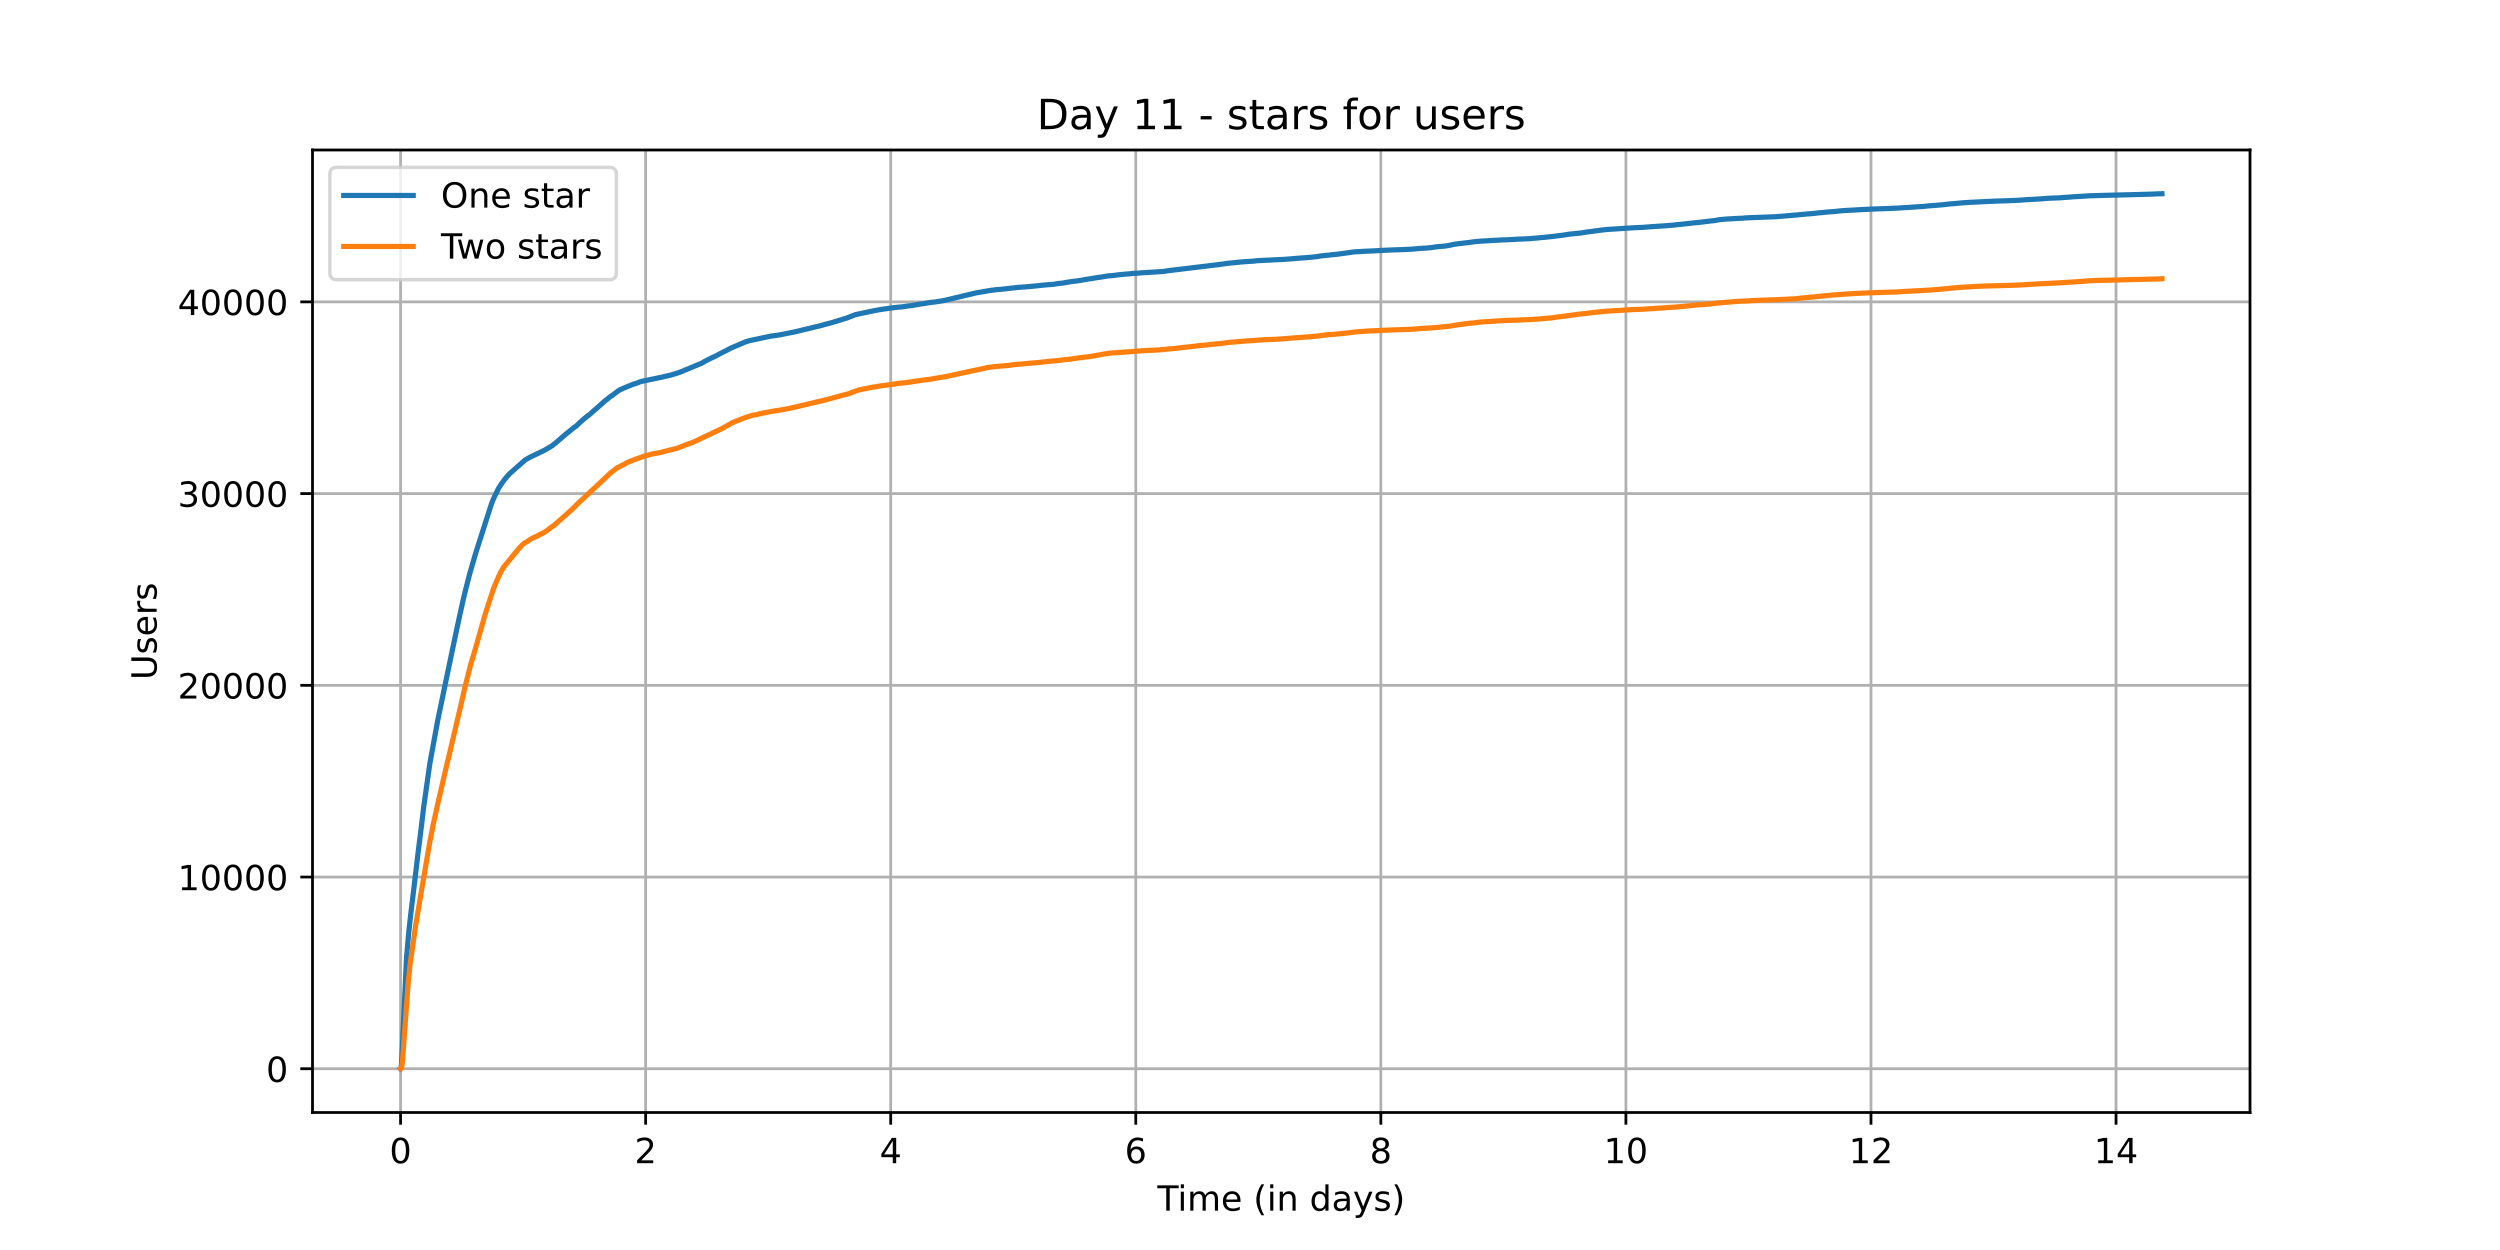 <?xml version="1.0" encoding="utf-8" standalone="no"?>
<!DOCTYPE svg PUBLIC "-//W3C//DTD SVG 1.1//EN"
  "http://www.w3.org/Graphics/SVG/1.1/DTD/svg11.dtd">
<!-- Created with matplotlib (https://matplotlib.org/) -->
<svg height="360pt" version="1.1" viewBox="0 0 720 360" width="720pt" xmlns="http://www.w3.org/2000/svg" xmlns:xlink="http://www.w3.org/1999/xlink">
 <defs>
  <style type="text/css">*{stroke-linecap:butt;stroke-linejoin:round;}</style>
 </defs>
 <g id="figure_1">
  <g id="patch_1">
   <path d="M 0 360 
L 720 360 
L 720 0 
L 0 0 
z
" style="fill:#ffffff;"/>
  </g>
  <g id="axes_1">
   <g id="patch_2">
    <path d="M 90 320.4 
L 648 320.4 
L 648 43.2 
L 90 43.2 
z
" style="fill:#ffffff;"/>
   </g>
   <g id="matplotlib.axis_1">
    <g id="xtick_1">
     <g id="line2d_1">
      <path clip-path="url(#p4a8d5c3269)" d="M 115.364 320.4 
L 115.364 43.2 
" style="fill:none;stroke:#b0b0b0;stroke-linecap:square;stroke-width:0.8;"/>
     </g>
     <g id="line2d_2">
      <defs>
       <path d="M 0 0 
L 0 3.5 
" id="m8dd5478216" style="stroke:#000000;stroke-width:0.8;"/>
      </defs>
      <g>
       <use style="stroke:#000000;stroke-width:0.8;" x="115.364" xlink:href="#m8dd5478216" y="320.4"/>
      </g>
     </g>
     <g id="text_1">
      <!-- 0 -->
      <g transform="translate(112.182 334.998)scale(0.1 -0.1)">
       <defs>
        <path d="M 31.781 66.406 
Q 24.172 66.406 20.328 58.906 
Q 16.5 51.422 16.5 36.375 
Q 16.5 21.391 20.328 13.891 
Q 24.172 6.391 31.781 6.391 
Q 39.453 6.391 43.281 13.891 
Q 47.125 21.391 47.125 36.375 
Q 47.125 51.422 43.281 58.906 
Q 39.453 66.406 31.781 66.406 
z
M 31.781 74.219 
Q 44.047 74.219 50.516 64.516 
Q 56.984 54.828 56.984 36.375 
Q 56.984 17.969 50.516 8.266 
Q 44.047 -1.422 31.781 -1.422 
Q 19.531 -1.422 13.062 8.266 
Q 6.594 17.969 6.594 36.375 
Q 6.594 54.828 13.062 64.516 
Q 19.531 74.219 31.781 74.219 
z
" id="DejaVuSans-48"/>
       </defs>
       <use xlink:href="#DejaVuSans-48"/>
      </g>
     </g>
    </g>
    <g id="xtick_2">
     <g id="line2d_3">
      <path clip-path="url(#p4a8d5c3269)" d="M 185.943 320.4 
L 185.943 43.2 
" style="fill:none;stroke:#b0b0b0;stroke-linecap:square;stroke-width:0.8;"/>
     </g>
     <g id="line2d_4">
      <g>
       <use style="stroke:#000000;stroke-width:0.8;" x="185.943" xlink:href="#m8dd5478216" y="320.4"/>
      </g>
     </g>
     <g id="text_2">
      <!-- 2 -->
      <g transform="translate(182.762 334.998)scale(0.1 -0.1)">
       <defs>
        <path d="M 19.188 8.297 
L 53.609 8.297 
L 53.609 0 
L 7.328 0 
L 7.328 8.297 
Q 12.938 14.109 22.625 23.891 
Q 32.328 33.688 34.812 36.531 
Q 39.547 41.844 41.422 45.531 
Q 43.312 49.219 43.312 52.781 
Q 43.312 58.594 39.234 62.25 
Q 35.156 65.922 28.609 65.922 
Q 23.969 65.922 18.812 64.312 
Q 13.672 62.703 7.812 59.422 
L 7.812 69.391 
Q 13.766 71.781 18.938 73 
Q 24.125 74.219 28.422 74.219 
Q 39.75 74.219 46.484 68.547 
Q 53.219 62.891 53.219 53.422 
Q 53.219 48.922 51.531 44.891 
Q 49.859 40.875 45.406 35.406 
Q 44.188 33.984 37.641 27.219 
Q 31.109 20.453 19.188 8.297 
z
" id="DejaVuSans-50"/>
       </defs>
       <use xlink:href="#DejaVuSans-50"/>
      </g>
     </g>
    </g>
    <g id="xtick_3">
     <g id="line2d_5">
      <path clip-path="url(#p4a8d5c3269)" d="M 256.522 320.4 
L 256.522 43.2 
" style="fill:none;stroke:#b0b0b0;stroke-linecap:square;stroke-width:0.8;"/>
     </g>
     <g id="line2d_6">
      <g>
       <use style="stroke:#000000;stroke-width:0.8;" x="256.522" xlink:href="#m8dd5478216" y="320.4"/>
      </g>
     </g>
     <g id="text_3">
      <!-- 4 -->
      <g transform="translate(253.341 334.998)scale(0.1 -0.1)">
       <defs>
        <path d="M 37.797 64.312 
L 12.891 25.391 
L 37.797 25.391 
z
M 35.203 72.906 
L 47.609 72.906 
L 47.609 25.391 
L 58.016 25.391 
L 58.016 17.188 
L 47.609 17.188 
L 47.609 0 
L 37.797 0 
L 37.797 17.188 
L 4.891 17.188 
L 4.891 26.703 
z
" id="DejaVuSans-52"/>
       </defs>
       <use xlink:href="#DejaVuSans-52"/>
      </g>
     </g>
    </g>
    <g id="xtick_4">
     <g id="line2d_7">
      <path clip-path="url(#p4a8d5c3269)" d="M 327.102 320.4 
L 327.102 43.2 
" style="fill:none;stroke:#b0b0b0;stroke-linecap:square;stroke-width:0.8;"/>
     </g>
     <g id="line2d_8">
      <g>
       <use style="stroke:#000000;stroke-width:0.8;" x="327.102" xlink:href="#m8dd5478216" y="320.4"/>
      </g>
     </g>
     <g id="text_4">
      <!-- 6 -->
      <g transform="translate(323.921 334.998)scale(0.1 -0.1)">
       <defs>
        <path d="M 33.016 40.375 
Q 26.375 40.375 22.484 35.828 
Q 18.609 31.297 18.609 23.391 
Q 18.609 15.531 22.484 10.953 
Q 26.375 6.391 33.016 6.391 
Q 39.656 6.391 43.531 10.953 
Q 47.406 15.531 47.406 23.391 
Q 47.406 31.297 43.531 35.828 
Q 39.656 40.375 33.016 40.375 
z
M 52.594 71.297 
L 52.594 62.312 
Q 48.875 64.062 45.094 64.984 
Q 41.312 65.922 37.594 65.922 
Q 27.828 65.922 22.672 59.328 
Q 17.531 52.734 16.797 39.406 
Q 19.672 43.656 24.016 45.922 
Q 28.375 48.188 33.594 48.188 
Q 44.578 48.188 50.953 41.516 
Q 57.328 34.859 57.328 23.391 
Q 57.328 12.156 50.688 5.359 
Q 44.047 -1.422 33.016 -1.422 
Q 20.359 -1.422 13.672 8.266 
Q 6.984 17.969 6.984 36.375 
Q 6.984 53.656 15.188 63.938 
Q 23.391 74.219 37.203 74.219 
Q 40.922 74.219 44.703 73.484 
Q 48.484 72.75 52.594 71.297 
z
" id="DejaVuSans-54"/>
       </defs>
       <use xlink:href="#DejaVuSans-54"/>
      </g>
     </g>
    </g>
    <g id="xtick_5">
     <g id="line2d_9">
      <path clip-path="url(#p4a8d5c3269)" d="M 397.681 320.4 
L 397.681 43.2 
" style="fill:none;stroke:#b0b0b0;stroke-linecap:square;stroke-width:0.8;"/>
     </g>
     <g id="line2d_10">
      <g>
       <use style="stroke:#000000;stroke-width:0.8;" x="397.681" xlink:href="#m8dd5478216" y="320.4"/>
      </g>
     </g>
     <g id="text_5">
      <!-- 8 -->
      <g transform="translate(394.5 334.998)scale(0.1 -0.1)">
       <defs>
        <path d="M 31.781 34.625 
Q 24.75 34.625 20.719 30.859 
Q 16.703 27.094 16.703 20.516 
Q 16.703 13.922 20.719 10.156 
Q 24.75 6.391 31.781 6.391 
Q 38.812 6.391 42.859 10.172 
Q 46.922 13.969 46.922 20.516 
Q 46.922 27.094 42.891 30.859 
Q 38.875 34.625 31.781 34.625 
z
M 21.922 38.812 
Q 15.578 40.375 12.031 44.719 
Q 8.5 49.078 8.5 55.328 
Q 8.5 64.062 14.719 69.141 
Q 20.953 74.219 31.781 74.219 
Q 42.672 74.219 48.875 69.141 
Q 55.078 64.062 55.078 55.328 
Q 55.078 49.078 51.531 44.719 
Q 48 40.375 41.703 38.812 
Q 48.828 37.156 52.797 32.312 
Q 56.781 27.484 56.781 20.516 
Q 56.781 9.906 50.312 4.234 
Q 43.844 -1.422 31.781 -1.422 
Q 19.734 -1.422 13.25 4.234 
Q 6.781 9.906 6.781 20.516 
Q 6.781 27.484 10.781 32.312 
Q 14.797 37.156 21.922 38.812 
z
M 18.312 54.391 
Q 18.312 48.734 21.844 45.562 
Q 25.391 42.391 31.781 42.391 
Q 38.141 42.391 41.719 45.562 
Q 45.312 48.734 45.312 54.391 
Q 45.312 60.062 41.719 63.234 
Q 38.141 66.406 31.781 66.406 
Q 25.391 66.406 21.844 63.234 
Q 18.312 60.062 18.312 54.391 
z
" id="DejaVuSans-56"/>
       </defs>
       <use xlink:href="#DejaVuSans-56"/>
      </g>
     </g>
    </g>
    <g id="xtick_6">
     <g id="line2d_11">
      <path clip-path="url(#p4a8d5c3269)" d="M 468.261 320.4 
L 468.261 43.2 
" style="fill:none;stroke:#b0b0b0;stroke-linecap:square;stroke-width:0.8;"/>
     </g>
     <g id="line2d_12">
      <g>
       <use style="stroke:#000000;stroke-width:0.8;" x="468.261" xlink:href="#m8dd5478216" y="320.4"/>
      </g>
     </g>
     <g id="text_6">
      <!-- 10 -->
      <g transform="translate(461.898 334.998)scale(0.1 -0.1)">
       <defs>
        <path d="M 12.406 8.297 
L 28.516 8.297 
L 28.516 63.922 
L 10.984 60.406 
L 10.984 69.391 
L 28.422 72.906 
L 38.281 72.906 
L 38.281 8.297 
L 54.391 8.297 
L 54.391 0 
L 12.406 0 
z
" id="DejaVuSans-49"/>
       </defs>
       <use xlink:href="#DejaVuSans-49"/>
       <use x="63.623" xlink:href="#DejaVuSans-48"/>
      </g>
     </g>
    </g>
    <g id="xtick_7">
     <g id="line2d_13">
      <path clip-path="url(#p4a8d5c3269)" d="M 538.84 320.4 
L 538.84 43.2 
" style="fill:none;stroke:#b0b0b0;stroke-linecap:square;stroke-width:0.8;"/>
     </g>
     <g id="line2d_14">
      <g>
       <use style="stroke:#000000;stroke-width:0.8;" x="538.84" xlink:href="#m8dd5478216" y="320.4"/>
      </g>
     </g>
     <g id="text_7">
      <!-- 12 -->
      <g transform="translate(532.478 334.998)scale(0.1 -0.1)">
       <use xlink:href="#DejaVuSans-49"/>
       <use x="63.623" xlink:href="#DejaVuSans-50"/>
      </g>
     </g>
    </g>
    <g id="xtick_8">
     <g id="line2d_15">
      <path clip-path="url(#p4a8d5c3269)" d="M 609.419 320.4 
L 609.419 43.2 
" style="fill:none;stroke:#b0b0b0;stroke-linecap:square;stroke-width:0.8;"/>
     </g>
     <g id="line2d_16">
      <g>
       <use style="stroke:#000000;stroke-width:0.8;" x="609.419" xlink:href="#m8dd5478216" y="320.4"/>
      </g>
     </g>
     <g id="text_8">
      <!-- 14 -->
      <g transform="translate(603.057 334.998)scale(0.1 -0.1)">
       <use xlink:href="#DejaVuSans-49"/>
       <use x="63.623" xlink:href="#DejaVuSans-52"/>
      </g>
     </g>
    </g>
    <g id="text_9">
     <!-- Time (in days) -->
     <g transform="translate(333.327 348.677)scale(0.1 -0.1)">
      <defs>
       <path d="M -0.297 72.906 
L 61.375 72.906 
L 61.375 64.594 
L 35.5 64.594 
L 35.5 0 
L 25.594 0 
L 25.594 64.594 
L -0.297 64.594 
z
" id="DejaVuSans-84"/>
       <path d="M 9.422 54.688 
L 18.406 54.688 
L 18.406 0 
L 9.422 0 
z
M 9.422 75.984 
L 18.406 75.984 
L 18.406 64.594 
L 9.422 64.594 
z
" id="DejaVuSans-105"/>
       <path d="M 52 44.188 
Q 55.375 50.25 60.062 53.125 
Q 64.75 56 71.094 56 
Q 79.641 56 84.281 50.016 
Q 88.922 44.047 88.922 33.016 
L 88.922 0 
L 79.891 0 
L 79.891 32.719 
Q 79.891 40.578 77.094 44.375 
Q 74.312 48.188 68.609 48.188 
Q 61.625 48.188 57.562 43.547 
Q 53.516 38.922 53.516 30.906 
L 53.516 0 
L 44.484 0 
L 44.484 32.719 
Q 44.484 40.625 41.703 44.406 
Q 38.922 48.188 33.109 48.188 
Q 26.219 48.188 22.156 43.531 
Q 18.109 38.875 18.109 30.906 
L 18.109 0 
L 9.078 0 
L 9.078 54.688 
L 18.109 54.688 
L 18.109 46.188 
Q 21.188 51.219 25.484 53.609 
Q 29.781 56 35.688 56 
Q 41.656 56 45.828 52.969 
Q 50 49.953 52 44.188 
z
" id="DejaVuSans-109"/>
       <path d="M 56.203 29.594 
L 56.203 25.203 
L 14.891 25.203 
Q 15.484 15.922 20.484 11.062 
Q 25.484 6.203 34.422 6.203 
Q 39.594 6.203 44.453 7.469 
Q 49.312 8.734 54.109 11.281 
L 54.109 2.781 
Q 49.266 0.734 44.188 -0.344 
Q 39.109 -1.422 33.891 -1.422 
Q 20.797 -1.422 13.156 6.188 
Q 5.516 13.812 5.516 26.812 
Q 5.516 40.234 12.766 48.109 
Q 20.016 56 32.328 56 
Q 43.359 56 49.781 48.891 
Q 56.203 41.797 56.203 29.594 
z
M 47.219 32.234 
Q 47.125 39.594 43.094 43.984 
Q 39.062 48.391 32.422 48.391 
Q 24.906 48.391 20.391 44.141 
Q 15.875 39.891 15.188 32.172 
z
" id="DejaVuSans-101"/>
       <path id="DejaVuSans-32"/>
       <path d="M 31 75.875 
Q 24.469 64.656 21.281 53.656 
Q 18.109 42.672 18.109 31.391 
Q 18.109 20.125 21.312 9.062 
Q 24.516 -2 31 -13.188 
L 23.188 -13.188 
Q 15.875 -1.703 12.234 9.375 
Q 8.594 20.453 8.594 31.391 
Q 8.594 42.281 12.203 53.312 
Q 15.828 64.359 23.188 75.875 
z
" id="DejaVuSans-40"/>
       <path d="M 54.891 33.016 
L 54.891 0 
L 45.906 0 
L 45.906 32.719 
Q 45.906 40.484 42.875 44.328 
Q 39.844 48.188 33.797 48.188 
Q 26.516 48.188 22.312 43.547 
Q 18.109 38.922 18.109 30.906 
L 18.109 0 
L 9.078 0 
L 9.078 54.688 
L 18.109 54.688 
L 18.109 46.188 
Q 21.344 51.125 25.703 53.562 
Q 30.078 56 35.797 56 
Q 45.219 56 50.047 50.172 
Q 54.891 44.344 54.891 33.016 
z
" id="DejaVuSans-110"/>
       <path d="M 45.406 46.391 
L 45.406 75.984 
L 54.391 75.984 
L 54.391 0 
L 45.406 0 
L 45.406 8.203 
Q 42.578 3.328 38.25 0.953 
Q 33.938 -1.422 27.875 -1.422 
Q 17.969 -1.422 11.734 6.484 
Q 5.516 14.406 5.516 27.297 
Q 5.516 40.188 11.734 48.094 
Q 17.969 56 27.875 56 
Q 33.938 56 38.25 53.625 
Q 42.578 51.266 45.406 46.391 
z
M 14.797 27.297 
Q 14.797 17.391 18.875 11.75 
Q 22.953 6.109 30.078 6.109 
Q 37.203 6.109 41.297 11.75 
Q 45.406 17.391 45.406 27.297 
Q 45.406 37.203 41.297 42.844 
Q 37.203 48.484 30.078 48.484 
Q 22.953 48.484 18.875 42.844 
Q 14.797 37.203 14.797 27.297 
z
" id="DejaVuSans-100"/>
       <path d="M 34.281 27.484 
Q 23.391 27.484 19.188 25 
Q 14.984 22.516 14.984 16.5 
Q 14.984 11.719 18.141 8.906 
Q 21.297 6.109 26.703 6.109 
Q 34.188 6.109 38.703 11.406 
Q 43.219 16.703 43.219 25.484 
L 43.219 27.484 
z
M 52.203 31.203 
L 52.203 0 
L 43.219 0 
L 43.219 8.297 
Q 40.141 3.328 35.547 0.953 
Q 30.953 -1.422 24.312 -1.422 
Q 15.922 -1.422 10.953 3.297 
Q 6 8.016 6 15.922 
Q 6 25.141 12.172 29.828 
Q 18.359 34.516 30.609 34.516 
L 43.219 34.516 
L 43.219 35.406 
Q 43.219 41.609 39.141 45 
Q 35.062 48.391 27.688 48.391 
Q 23 48.391 18.547 47.266 
Q 14.109 46.141 10.016 43.891 
L 10.016 52.203 
Q 14.938 54.109 19.578 55.047 
Q 24.219 56 28.609 56 
Q 40.484 56 46.344 49.844 
Q 52.203 43.703 52.203 31.203 
z
" id="DejaVuSans-97"/>
       <path d="M 32.172 -5.078 
Q 28.375 -14.844 24.75 -17.812 
Q 21.141 -20.797 15.094 -20.797 
L 7.906 -20.797 
L 7.906 -13.281 
L 13.188 -13.281 
Q 16.891 -13.281 18.938 -11.516 
Q 21 -9.766 23.484 -3.219 
L 25.094 0.875 
L 2.984 54.688 
L 12.5 54.688 
L 29.594 11.922 
L 46.688 54.688 
L 56.203 54.688 
z
" id="DejaVuSans-121"/>
       <path d="M 44.281 53.078 
L 44.281 44.578 
Q 40.484 46.531 36.375 47.5 
Q 32.281 48.484 27.875 48.484 
Q 21.188 48.484 17.844 46.438 
Q 14.5 44.391 14.5 40.281 
Q 14.5 37.156 16.891 35.375 
Q 19.281 33.594 26.516 31.984 
L 29.594 31.297 
Q 39.156 29.25 43.188 25.516 
Q 47.219 21.781 47.219 15.094 
Q 47.219 7.469 41.188 3.016 
Q 35.156 -1.422 24.609 -1.422 
Q 20.219 -1.422 15.453 -0.562 
Q 10.688 0.297 5.422 2 
L 5.422 11.281 
Q 10.406 8.688 15.234 7.391 
Q 20.062 6.109 24.812 6.109 
Q 31.156 6.109 34.562 8.281 
Q 37.984 10.453 37.984 14.406 
Q 37.984 18.062 35.516 20.016 
Q 33.062 21.969 24.703 23.781 
L 21.578 24.516 
Q 13.234 26.266 9.516 29.906 
Q 5.812 33.547 5.812 39.891 
Q 5.812 47.609 11.281 51.797 
Q 16.75 56 26.812 56 
Q 31.781 56 36.172 55.266 
Q 40.578 54.547 44.281 53.078 
z
" id="DejaVuSans-115"/>
       <path d="M 8.016 75.875 
L 15.828 75.875 
Q 23.141 64.359 26.781 53.312 
Q 30.422 42.281 30.422 31.391 
Q 30.422 20.453 26.781 9.375 
Q 23.141 -1.703 15.828 -13.188 
L 8.016 -13.188 
Q 14.5 -2 17.703 9.062 
Q 20.906 20.125 20.906 31.391 
Q 20.906 42.672 17.703 53.656 
Q 14.5 64.656 8.016 75.875 
z
" id="DejaVuSans-41"/>
      </defs>
      <use xlink:href="#DejaVuSans-84"/>
      <use x="57.959" xlink:href="#DejaVuSans-105"/>
      <use x="85.742" xlink:href="#DejaVuSans-109"/>
      <use x="183.154" xlink:href="#DejaVuSans-101"/>
      <use x="244.678" xlink:href="#DejaVuSans-32"/>
      <use x="276.465" xlink:href="#DejaVuSans-40"/>
      <use x="315.479" xlink:href="#DejaVuSans-105"/>
      <use x="343.262" xlink:href="#DejaVuSans-110"/>
      <use x="406.641" xlink:href="#DejaVuSans-32"/>
      <use x="438.428" xlink:href="#DejaVuSans-100"/>
      <use x="501.904" xlink:href="#DejaVuSans-97"/>
      <use x="563.184" xlink:href="#DejaVuSans-121"/>
      <use x="622.363" xlink:href="#DejaVuSans-115"/>
      <use x="674.463" xlink:href="#DejaVuSans-41"/>
     </g>
    </g>
   </g>
   <g id="matplotlib.axis_2">
    <g id="ytick_1">
     <g id="line2d_17">
      <path clip-path="url(#p4a8d5c3269)" d="M 90 307.8 
L 648 307.8 
" style="fill:none;stroke:#b0b0b0;stroke-linecap:square;stroke-width:0.8;"/>
     </g>
     <g id="line2d_18">
      <defs>
       <path d="M 0 0 
L -3.5 0 
" id="mca1092fb55" style="stroke:#000000;stroke-width:0.8;"/>
      </defs>
      <g>
       <use style="stroke:#000000;stroke-width:0.8;" x="90" xlink:href="#mca1092fb55" y="307.8"/>
      </g>
     </g>
     <g id="text_10">
      <!-- 0 -->
      <g transform="translate(76.638 311.599)scale(0.1 -0.1)">
       <use xlink:href="#DejaVuSans-48"/>
      </g>
     </g>
    </g>
    <g id="ytick_2">
     <g id="line2d_19">
      <path clip-path="url(#p4a8d5c3269)" d="M 90 252.585 
L 648 252.585 
" style="fill:none;stroke:#b0b0b0;stroke-linecap:square;stroke-width:0.8;"/>
     </g>
     <g id="line2d_20">
      <g>
       <use style="stroke:#000000;stroke-width:0.8;" x="90" xlink:href="#mca1092fb55" y="252.585"/>
      </g>
     </g>
     <g id="text_11">
      <!-- 10000 -->
      <g transform="translate(51.188 256.384)scale(0.1 -0.1)">
       <use xlink:href="#DejaVuSans-49"/>
       <use x="63.623" xlink:href="#DejaVuSans-48"/>
       <use x="127.246" xlink:href="#DejaVuSans-48"/>
       <use x="190.869" xlink:href="#DejaVuSans-48"/>
       <use x="254.492" xlink:href="#DejaVuSans-48"/>
      </g>
     </g>
    </g>
    <g id="ytick_3">
     <g id="line2d_21">
      <path clip-path="url(#p4a8d5c3269)" d="M 90 197.371 
L 648 197.371 
" style="fill:none;stroke:#b0b0b0;stroke-linecap:square;stroke-width:0.8;"/>
     </g>
     <g id="line2d_22">
      <g>
       <use style="stroke:#000000;stroke-width:0.8;" x="90" xlink:href="#mca1092fb55" y="197.371"/>
      </g>
     </g>
     <g id="text_12">
      <!-- 20000 -->
      <g transform="translate(51.188 201.17)scale(0.1 -0.1)">
       <use xlink:href="#DejaVuSans-50"/>
       <use x="63.623" xlink:href="#DejaVuSans-48"/>
       <use x="127.246" xlink:href="#DejaVuSans-48"/>
       <use x="190.869" xlink:href="#DejaVuSans-48"/>
       <use x="254.492" xlink:href="#DejaVuSans-48"/>
      </g>
     </g>
    </g>
    <g id="ytick_4">
     <g id="line2d_23">
      <path clip-path="url(#p4a8d5c3269)" d="M 90 142.156 
L 648 142.156 
" style="fill:none;stroke:#b0b0b0;stroke-linecap:square;stroke-width:0.8;"/>
     </g>
     <g id="line2d_24">
      <g>
       <use style="stroke:#000000;stroke-width:0.8;" x="90" xlink:href="#mca1092fb55" y="142.156"/>
      </g>
     </g>
     <g id="text_13">
      <!-- 30000 -->
      <g transform="translate(51.188 145.955)scale(0.1 -0.1)">
       <defs>
        <path d="M 40.578 39.312 
Q 47.656 37.797 51.625 33 
Q 55.609 28.219 55.609 21.188 
Q 55.609 10.406 48.188 4.484 
Q 40.766 -1.422 27.094 -1.422 
Q 22.516 -1.422 17.656 -0.516 
Q 12.797 0.391 7.625 2.203 
L 7.625 11.719 
Q 11.719 9.328 16.594 8.109 
Q 21.484 6.891 26.812 6.891 
Q 36.078 6.891 40.938 10.547 
Q 45.797 14.203 45.797 21.188 
Q 45.797 27.641 41.281 31.266 
Q 36.766 34.906 28.719 34.906 
L 20.219 34.906 
L 20.219 43.016 
L 29.109 43.016 
Q 36.375 43.016 40.234 45.922 
Q 44.094 48.828 44.094 54.297 
Q 44.094 59.906 40.109 62.906 
Q 36.141 65.922 28.719 65.922 
Q 24.656 65.922 20.016 65.031 
Q 15.375 64.156 9.812 62.312 
L 9.812 71.094 
Q 15.438 72.656 20.344 73.438 
Q 25.25 74.219 29.594 74.219 
Q 40.828 74.219 47.359 69.109 
Q 53.906 64.016 53.906 55.328 
Q 53.906 49.266 50.438 45.094 
Q 46.969 40.922 40.578 39.312 
z
" id="DejaVuSans-51"/>
       </defs>
       <use xlink:href="#DejaVuSans-51"/>
       <use x="63.623" xlink:href="#DejaVuSans-48"/>
       <use x="127.246" xlink:href="#DejaVuSans-48"/>
       <use x="190.869" xlink:href="#DejaVuSans-48"/>
       <use x="254.492" xlink:href="#DejaVuSans-48"/>
      </g>
     </g>
    </g>
    <g id="ytick_5">
     <g id="line2d_25">
      <path clip-path="url(#p4a8d5c3269)" d="M 90 86.941 
L 648 86.941 
" style="fill:none;stroke:#b0b0b0;stroke-linecap:square;stroke-width:0.8;"/>
     </g>
     <g id="line2d_26">
      <g>
       <use style="stroke:#000000;stroke-width:0.8;" x="90" xlink:href="#mca1092fb55" y="86.941"/>
      </g>
     </g>
     <g id="text_14">
      <!-- 40000 -->
      <g transform="translate(51.188 90.74)scale(0.1 -0.1)">
       <use xlink:href="#DejaVuSans-52"/>
       <use x="63.623" xlink:href="#DejaVuSans-48"/>
       <use x="127.246" xlink:href="#DejaVuSans-48"/>
       <use x="190.869" xlink:href="#DejaVuSans-48"/>
       <use x="254.492" xlink:href="#DejaVuSans-48"/>
      </g>
     </g>
    </g>
    <g id="text_15">
     <!-- Users -->
     <g transform="translate(45.108 195.801)rotate(-90)scale(0.1 -0.1)">
      <defs>
       <path d="M 8.688 72.906 
L 18.609 72.906 
L 18.609 28.609 
Q 18.609 16.891 22.844 11.734 
Q 27.094 6.594 36.625 6.594 
Q 46.094 6.594 50.344 11.734 
Q 54.594 16.891 54.594 28.609 
L 54.594 72.906 
L 64.5 72.906 
L 64.5 27.391 
Q 64.5 13.141 57.438 5.859 
Q 50.391 -1.422 36.625 -1.422 
Q 22.797 -1.422 15.734 5.859 
Q 8.688 13.141 8.688 27.391 
z
" id="DejaVuSans-85"/>
       <path d="M 41.109 46.297 
Q 39.594 47.172 37.812 47.578 
Q 36.031 48 33.891 48 
Q 26.266 48 22.188 43.047 
Q 18.109 38.094 18.109 28.812 
L 18.109 0 
L 9.078 0 
L 9.078 54.688 
L 18.109 54.688 
L 18.109 46.188 
Q 20.953 51.172 25.484 53.578 
Q 30.031 56 36.531 56 
Q 37.453 56 38.578 55.875 
Q 39.703 55.766 41.062 55.516 
z
" id="DejaVuSans-114"/>
      </defs>
      <use xlink:href="#DejaVuSans-85"/>
      <use x="73.193" xlink:href="#DejaVuSans-115"/>
      <use x="125.293" xlink:href="#DejaVuSans-101"/>
      <use x="186.816" xlink:href="#DejaVuSans-114"/>
      <use x="227.93" xlink:href="#DejaVuSans-115"/>
     </g>
    </g>
   </g>
   <g id="line2d_27">
    <path clip-path="url(#p4a8d5c3269)" d="M 115.364 307.8 
L 115.488 307.701 
L 115.561 307.364 
L 115.755 304.217 
L 117.067 276.046 
L 117.674 269.028 
L 118.233 263.838 
L 118.597 260.752 
L 119.107 256.588 
L 120.394 245.7 
L 121.39 237.755 
L 121.998 232.636 
L 123.795 219.882 
L 126.081 207.42 
L 126.641 204.703 
L 127.224 201.942 
L 128.075 197.774 
L 131.062 183.512 
L 131.67 180.64 
L 132.034 178.94 
L 132.859 175.185 
L 133.321 173.093 
L 133.831 170.906 
L 134.996 166.334 
L 135.288 165.202 
L 136.794 160.023 
L 137.134 158.875 
L 141.41 145.518 
L 141.629 144.917 
L 142.139 143.619 
L 142.382 143.1 
L 143.548 140.698 
L 144.423 139.329 
L 145.322 138.092 
L 145.443 137.954 
L 145.589 137.777 
L 146.439 136.778 
L 146.609 136.618 
L 146.804 136.397 
L 151.2 132.504 
L 151.491 132.328 
L 152.608 131.693 
L 156.446 129.848 
L 156.761 129.688 
L 156.931 129.606 
L 157.174 129.445 
L 157.539 129.252 
L 158.123 128.893 
L 158.318 128.794 
L 158.609 128.628 
L 158.925 128.429 
L 159.119 128.297 
L 159.508 127.955 
L 159.945 127.64 
L 163.005 124.984 
L 163.418 124.686 
L 165.288 123.14 
L 165.458 123.007 
L 165.75 122.831 
L 165.968 122.709 
L 166.187 122.472 
L 166.673 122.013 
L 167.11 121.594 
L 167.766 121.009 
L 168.446 120.401 
L 168.834 120.114 
L 169.174 119.838 
L 169.66 119.501 
L 170.291 118.944 
L 170.559 118.701 
L 171.141 118.176 
L 171.603 117.806 
L 172.234 117.248 
L 172.526 116.967 
L 172.72 116.834 
L 173.011 116.531 
L 173.206 116.382 
L 173.983 115.658 
L 175.149 114.747 
L 175.319 114.604 
L 175.804 114.201 
L 176.12 114.024 
L 176.508 113.742 
L 177.917 112.66 
L 178.476 112.29 
L 179.059 112.064 
L 179.326 111.909 
L 179.568 111.804 
L 182.483 110.612 
L 182.847 110.512 
L 183.09 110.44 
L 183.454 110.319 
L 183.721 110.209 
L 184.474 109.927 
L 185.081 109.772 
L 190.329 108.679 
L 190.839 108.574 
L 191.495 108.392 
L 192.175 108.287 
L 192.394 108.188 
L 192.976 108.083 
L 193.681 107.873 
L 193.996 107.768 
L 194.58 107.619 
L 194.871 107.509 
L 195.649 107.271 
L 196.158 107.056 
L 196.425 106.962 
L 196.984 106.725 
L 197.542 106.471 
L 198.271 106.2 
L 198.854 105.935 
L 201.988 104.643 
L 202.377 104.455 
L 202.935 104.085 
L 205.242 102.926 
L 205.728 102.727 
L 206.141 102.523 
L 207.404 101.838 
L 207.623 101.722 
L 207.841 101.628 
L 208.011 101.534 
L 208.448 101.325 
L 210.221 100.397 
L 210.585 100.209 
L 214.86 98.404 
L 215.249 98.304 
L 215.54 98.177 
L 222.097 96.786 
L 222.971 96.675 
L 223.336 96.626 
L 224.162 96.515 
L 227.853 95.781 
L 228.509 95.671 
L 237.086 93.594 
L 237.45 93.467 
L 237.863 93.357 
L 240.098 92.766 
L 240.268 92.7 
L 241.677 92.264 
L 241.847 92.214 
L 242.211 92.115 
L 242.6 91.977 
L 244.058 91.54 
L 244.592 91.303 
L 246.414 90.602 
L 252.001 89.431 
L 252.657 89.321 
L 252.876 89.266 
L 254.528 89.001 
L 255.378 88.89 
L 255.839 88.802 
L 256.666 88.725 
L 257.394 88.614 
L 258.463 88.487 
L 259.825 88.377 
L 261.504 88.112 
L 262.622 88.001 
L 265.002 87.565 
L 265.876 87.46 
L 266.289 87.388 
L 268.111 87.085 
L 269.277 86.974 
L 271.05 86.687 
L 271.754 86.577 
L 280.547 84.484 
L 280.815 84.423 
L 281.301 84.313 
L 281.714 84.236 
L 282.418 84.131 
L 282.807 84.07 
L 285.261 83.628 
L 286.281 83.523 
L 286.743 83.435 
L 287.447 83.385 
L 288.71 83.275 
L 289.658 83.17 
L 290.629 83.06 
L 291.552 82.96 
L 292.426 82.85 
L 293.325 82.756 
L 294.952 82.651 
L 295.292 82.618 
L 296.7 82.507 
L 297.526 82.43 
L 298.498 82.325 
L 298.813 82.298 
L 299.785 82.187 
L 300.635 82.104 
L 301.801 81.994 
L 302.432 81.961 
L 303.622 81.861 
L 303.89 81.806 
L 304.473 81.696 
L 305.372 81.602 
L 306.319 81.491 
L 306.611 81.42 
L 307.145 81.32 
L 307.388 81.287 
L 309.015 81.028 
L 310.133 80.917 
L 311.712 80.669 
L 312.222 80.558 
L 313.851 80.299 
L 314.58 80.188 
L 316.256 79.918 
L 317.082 79.807 
L 319.05 79.471 
L 320.459 79.36 
L 320.823 79.31 
L 321.917 79.172 
L 322.986 79.062 
L 323.86 78.974 
L 325.293 78.863 
L 326.337 78.742 
L 328.134 78.637 
L 328.402 78.587 
L 330.492 78.477 
L 331.221 78.421 
L 333.044 78.311 
L 333.699 78.272 
L 335.18 78.162 
L 335.545 78.112 
L 336.152 78.002 
L 336.516 77.952 
L 349.803 76.345 
L 350.75 76.24 
L 351.406 76.13 
L 352.452 76.003 
L 353.132 75.893 
L 354.153 75.771 
L 355.465 75.661 
L 356.533 75.534 
L 357.748 75.423 
L 358.501 75.363 
L 360.346 75.252 
L 361.002 75.213 
L 361.779 75.103 
L 362.459 75.059 
L 364.523 74.948 
L 365.033 74.943 
L 366.903 74.833 
L 367.51 74.805 
L 369.914 74.694 
L 370.667 74.634 
L 372.101 74.523 
L 372.319 74.496 
L 373.704 74.385 
L 374.408 74.336 
L 375.962 74.225 
L 376.739 74.159 
L 377.929 74.054 
L 378.294 74.004 
L 379.241 73.899 
L 379.605 73.85 
L 380.237 73.739 
L 381.354 73.601 
L 382.568 73.491 
L 383.662 73.353 
L 384.975 73.242 
L 386.36 73.038 
L 387.283 72.928 
L 388.595 72.74 
L 389.349 72.635 
L 389.762 72.569 
L 390.515 72.508 
L 392.604 72.398 
L 392.92 72.375 
L 395.446 72.265 
L 396.077 72.232 
L 397.753 72.121 
L 398.311 72.105 
L 400.765 71.994 
L 401.324 71.978 
L 404.189 71.873 
L 404.481 71.862 
L 406.812 71.752 
L 407.177 71.707 
L 408.44 71.602 
L 408.829 71.547 
L 410.892 71.442 
L 411.233 71.404 
L 412.325 71.299 
L 412.568 71.26 
L 413.175 71.155 
L 413.564 71.1 
L 414.463 71.006 
L 415.872 70.896 
L 417.087 70.73 
L 417.596 70.62 
L 418.058 70.531 
L 418.422 70.421 
L 419.879 70.2 
L 420.899 70.09 
L 421.992 69.952 
L 423.085 69.841 
L 423.498 69.769 
L 424.275 69.659 
L 425.222 69.554 
L 426.437 69.449 
L 426.752 69.427 
L 428.841 69.317 
L 429.57 69.261 
L 431.707 69.151 
L 431.998 69.134 
L 434.767 69.024 
L 435.083 69.002 
L 437.123 68.891 
L 437.439 68.864 
L 437.997 68.847 
L 440.474 68.737 
L 440.814 68.704 
L 442.174 68.593 
L 443 68.516 
L 443.947 68.406 
L 444.554 68.378 
L 445.599 68.267 
L 446.497 68.174 
L 447.493 68.063 
L 447.882 68.008 
L 448.756 67.898 
L 449.679 67.798 
L 450.359 67.688 
L 451.938 67.439 
L 453.006 67.329 
L 453.881 67.24 
L 455.119 67.13 
L 456.99 66.821 
L 457.913 66.71 
L 459.103 66.55 
L 459.977 66.44 
L 461.264 66.258 
L 462.309 66.147 
L 463.159 66.064 
L 464.956 65.954 
L 465.636 65.91 
L 467.336 65.799 
L 468.016 65.755 
L 469.789 65.645 
L 470.518 65.59 
L 473.213 65.479 
L 473.99 65.413 
L 475.423 65.302 
L 476.129 65.253 
L 477.806 65.142 
L 478.461 65.104 
L 480.113 64.993 
L 480.477 64.944 
L 482.006 64.839 
L 482.225 64.811 
L 482.954 64.701 
L 483.706 64.64 
L 484.824 64.529 
L 485.795 64.419 
L 486.767 64.309 
L 487.835 64.182 
L 489.171 64.077 
L 489.414 64.044 
L 490.459 63.917 
L 491.358 63.806 
L 492.5 63.663 
L 493.545 63.552 
L 495.416 63.243 
L 496.679 63.133 
L 497.456 63.066 
L 499.546 62.956 
L 499.861 62.928 
L 502.096 62.829 
L 502.363 62.779 
L 504.646 62.669 
L 505.18 62.658 
L 507.924 62.547 
L 508.507 62.525 
L 511.47 62.415 
L 511.81 62.371 
L 513.413 62.26 
L 514.19 62.194 
L 515.356 62.083 
L 516.157 62.012 
L 517.59 61.907 
L 517.93 61.863 
L 518.974 61.758 
L 519.29 61.725 
L 520.626 61.614 
L 521.379 61.553 
L 522.666 61.443 
L 523.808 61.294 
L 525.241 61.189 
L 525.63 61.123 
L 526.966 61.012 
L 527.646 60.968 
L 528.885 60.858 
L 529.857 60.747 
L 531.242 60.637 
L 531.922 60.593 
L 534.206 60.482 
L 534.935 60.427 
L 537.047 60.317 
L 537.655 60.289 
L 540.083 60.179 
L 540.666 60.156 
L 543.969 60.046 
L 544.552 60.024 
L 546.81 59.919 
L 547.102 59.897 
L 548.407 59.803 
L 549.555 59.748 
L 551.081 59.637 
L 551.785 59.588 
L 553.606 59.477 
L 554.432 59.4 
L 555.427 59.29 
L 556.132 59.24 
L 557.662 59.129 
L 558.026 59.085 
L 559.508 58.975 
L 560.577 58.842 
L 561.524 58.732 
L 561.84 58.71 
L 563.2 58.599 
L 564.026 58.522 
L 565.217 58.412 
L 565.898 58.367 
L 567.647 58.257 
L 568.182 58.246 
L 570.149 58.136 
L 570.781 58.102 
L 573.331 57.992 
L 573.987 57.953 
L 577.193 57.843 
L 577.776 57.821 
L 580.714 57.71 
L 581.297 57.688 
L 582.681 57.578 
L 583.434 57.517 
L 585.498 57.407 
L 586.13 57.374 
L 587.927 57.269 
L 588.267 57.23 
L 589.821 57.12 
L 590.501 57.075 
L 593.149 56.976 
L 593.367 56.954 
L 594.752 56.844 
L 595.359 56.816 
L 596.695 56.711 
L 596.938 56.678 
L 599.173 56.567 
L 599.926 56.507 
L 601.457 56.402 
L 601.748 56.391 
L 605.441 56.28 
L 606 56.264 
L 610.59 56.153 
L 611.148 56.137 
L 615.544 56.026 
L 616.103 56.01 
L 620.037 55.899 
L 620.717 55.855 
L 622.636 55.8 
L 622.636 55.8 
" style="fill:none;stroke:#1f77b4;stroke-linecap:square;stroke-width:1.5;"/>
   </g>
   <g id="line2d_28">
    <path clip-path="url(#p4a8d5c3269)" d="M 115.364 307.8 
L 115.585 307.695 
L 115.731 307.115 
L 115.998 304.559 
L 117.553 283.047 
L 118.111 277.653 
L 119.738 266.367 
L 121.026 258.703 
L 121.439 256.163 
L 121.585 255.379 
L 123.746 242.702 
L 124.79 237.357 
L 125.616 233.591 
L 125.908 232.255 
L 126.081 231.499 
L 128.658 220.34 
L 128.755 219.953 
L 129.362 217.48 
L 129.97 214.885 
L 133.005 201.915 
L 133.928 197.829 
L 135.045 193.412 
L 135.579 191.319 
L 135.968 189.972 
L 136.405 188.569 
L 136.769 187.321 
L 137.086 186.234 
L 139.831 176.588 
L 142.212 169.294 
L 142.357 169.001 
L 142.674 168.162 
L 143.256 166.859 
L 143.475 166.301 
L 144.423 164.385 
L 144.593 164.137 
L 144.958 163.469 
L 145.176 163.182 
L 145.419 162.894 
L 146.633 161.404 
L 147.095 160.84 
L 147.289 160.581 
L 148.504 159.112 
L 148.674 158.919 
L 149.791 157.577 
L 150.01 157.379 
L 150.495 156.887 
L 150.641 156.766 
L 150.86 156.512 
L 151.904 155.921 
L 152.633 155.396 
L 153.847 154.723 
L 154.187 154.623 
L 156.688 153.359 
L 157.247 153 
L 157.613 152.713 
L 159.896 151.012 
L 164.827 146.634 
L 165.046 146.418 
L 165.555 145.905 
L 166.818 144.624 
L 167.159 144.342 
L 174.857 137.137 
L 175.804 136.215 
L 177.504 134.928 
L 177.747 134.729 
L 178.16 134.525 
L 178.5 134.36 
L 180.176 133.498 
L 180.54 133.25 
L 182.798 132.333 
L 183.867 131.98 
L 185.372 131.411 
L 187.658 130.793 
L 187.974 130.704 
L 188.702 130.594 
L 189.091 130.533 
L 189.722 130.423 
L 195.041 129.098 
L 195.527 128.882 
L 195.867 128.772 
L 197.713 128.037 
L 198.053 127.938 
L 198.49 127.767 
L 199.413 127.447 
L 207.962 123.41 
L 209.08 122.775 
L 209.274 122.665 
L 210.391 122.036 
L 210.658 121.875 
L 210.998 121.704 
L 213.622 120.639 
L 213.937 120.528 
L 214.714 120.241 
L 215.127 120.092 
L 215.564 119.982 
L 216.657 119.606 
L 217.41 119.501 
L 217.872 119.413 
L 218.357 119.302 
L 218.746 119.17 
L 222.559 118.425 
L 223.336 118.32 
L 223.749 118.242 
L 224.575 118.132 
L 227.562 117.569 
L 228.145 117.458 
L 228.704 117.32 
L 238.252 115.056 
L 238.616 114.929 
L 239.175 114.819 
L 240.025 114.548 
L 243.11 113.731 
L 243.693 113.582 
L 244.154 113.472 
L 245.612 112.931 
L 245.904 112.837 
L 246.219 112.699 
L 247.167 112.373 
L 247.41 112.29 
L 251.394 111.49 
L 252.293 111.385 
L 252.803 111.274 
L 253.435 111.164 
L 254.576 111.015 
L 255.378 110.91 
L 255.718 110.871 
L 256.495 110.761 
L 258.026 110.529 
L 258.657 110.418 
L 259.507 110.336 
L 260.87 110.225 
L 262.574 109.955 
L 263.278 109.844 
L 264.589 109.662 
L 265.342 109.552 
L 266.703 109.358 
L 267.771 109.248 
L 269.957 108.856 
L 270.661 108.745 
L 272.774 108.381 
L 273.235 108.271 
L 283.949 105.968 
L 284.362 105.858 
L 285.504 105.714 
L 286.305 105.615 
L 286.5 105.582 
L 287.35 105.499 
L 288.784 105.388 
L 289.123 105.35 
L 290.459 105.239 
L 291.892 105.029 
L 293.131 104.925 
L 293.422 104.902 
L 294.685 104.792 
L 295.049 104.742 
L 295.729 104.698 
L 296.749 104.588 
L 297.478 104.533 
L 298.935 104.422 
L 299.833 104.328 
L 300.708 104.218 
L 301.023 104.185 
L 302.019 104.074 
L 302.796 104.008 
L 304.133 103.903 
L 304.473 103.859 
L 305.396 103.754 
L 305.882 103.655 
L 306.732 103.572 
L 307.995 103.461 
L 309.209 103.301 
L 309.817 103.196 
L 310.181 103.147 
L 310.983 103.036 
L 311.979 102.92 
L 312.805 102.81 
L 313.122 102.788 
L 313.948 102.688 
L 314.215 102.633 
L 316.183 102.291 
L 316.839 102.18 
L 317.325 102.07 
L 318.005 101.96 
L 319.657 101.694 
L 321.212 101.584 
L 321.892 101.54 
L 323.35 101.429 
L 324.03 101.385 
L 325.997 101.275 
L 327.017 101.153 
L 328.62 101.048 
L 328.936 101.021 
L 331.172 100.91 
L 331.804 100.877 
L 333.966 100.767 
L 334.865 100.673 
L 336.103 100.563 
L 336.516 100.496 
L 337.974 100.386 
L 338.848 100.298 
L 339.795 100.187 
L 340.937 100.044 
L 342.03 99.939 
L 342.394 99.894 
L 343.39 99.784 
L 344.362 99.674 
L 345.187 99.563 
L 346.013 99.486 
L 347.179 99.375 
L 347.883 99.326 
L 348.709 99.215 
L 349.633 99.116 
L 350.702 99.006 
L 351.504 98.934 
L 352.378 98.823 
L 353.715 98.641 
L 354.882 98.531 
L 355.586 98.481 
L 357.019 98.371 
L 357.869 98.288 
L 359.351 98.177 
L 360.128 98.111 
L 361.901 98.006 
L 362.216 97.979 
L 363.722 97.868 
L 364.402 97.824 
L 367.194 97.719 
L 367.486 97.702 
L 369.235 97.592 
L 369.963 97.537 
L 371.299 97.432 
L 371.542 97.393 
L 373.218 97.283 
L 373.946 97.228 
L 375.501 97.117 
L 375.865 97.073 
L 377.711 96.963 
L 378.755 96.841 
L 379.897 96.731 
L 381.16 96.554 
L 382.082 96.449 
L 382.447 96.399 
L 384.173 96.289 
L 384.999 96.212 
L 385.946 96.101 
L 386.797 96.018 
L 387.939 95.908 
L 388.255 95.875 
L 389.057 95.764 
L 390.175 95.621 
L 391.438 95.51 
L 392.045 95.483 
L 393.503 95.372 
L 393.794 95.356 
L 394.499 95.306 
L 397.122 95.196 
L 397.826 95.146 
L 400.62 95.036 
L 401.202 95.013 
L 404.748 94.903 
L 405.38 94.87 
L 407.493 94.76 
L 408.221 94.704 
L 409.484 94.594 
L 410.14 94.555 
L 411.888 94.445 
L 412.52 94.412 
L 413.904 94.301 
L 414.779 94.213 
L 415.799 94.102 
L 416.552 94.042 
L 417.548 93.931 
L 417.936 93.865 
L 418.446 93.766 
L 418.665 93.744 
L 420.438 93.451 
L 421.482 93.34 
L 422.964 93.12 
L 424.47 93.009 
L 424.907 92.926 
L 425.732 92.816 
L 426.558 92.739 
L 428.356 92.628 
L 429.036 92.584 
L 430.541 92.474 
L 431.197 92.435 
L 433.31 92.325 
L 433.966 92.286 
L 437.414 92.175 
L 437.73 92.153 
L 440.401 92.043 
L 441.008 92.015 
L 442.733 91.905 
L 443.049 91.872 
L 444.287 91.761 
L 444.967 91.717 
L 446.133 91.607 
L 446.886 91.546 
L 447.687 91.436 
L 448.173 91.336 
L 449.169 91.22 
L 450.164 91.11 
L 451.427 90.933 
L 452.205 90.823 
L 453.201 90.707 
L 453.905 90.602 
L 454.269 90.552 
L 455.168 90.442 
L 456.116 90.342 
L 457.136 90.232 
L 458.471 90.039 
L 459.686 89.934 
L 460.074 89.873 
L 461.264 89.763 
L 462.284 89.641 
L 464.349 89.531 
L 465.126 89.464 
L 467.214 89.354 
L 467.967 89.293 
L 469.789 89.183 
L 470.396 89.155 
L 473.456 89.045 
L 474.257 88.973 
L 476.227 88.863 
L 477.004 88.796 
L 479.093 88.686 
L 480.015 88.587 
L 481.788 88.476 
L 482.444 88.437 
L 483.658 88.333 
L 483.876 88.305 
L 485.164 88.206 
L 485.358 88.178 
L 486.281 88.079 
L 487.374 87.968 
L 488.394 87.847 
L 490.021 87.736 
L 490.678 87.698 
L 492.063 87.587 
L 493.18 87.449 
L 494.177 87.339 
L 495.027 87.256 
L 496.169 87.145 
L 496.97 87.074 
L 498.452 86.963 
L 498.817 86.919 
L 500.371 86.809 
L 501.076 86.759 
L 503.893 86.648 
L 504.281 86.593 
L 506.783 86.483 
L 507.099 86.455 
L 510.887 86.345 
L 511.519 86.312 
L 514.069 86.201 
L 514.748 86.157 
L 516.91 86.052 
L 517.226 86.025 
L 518.051 85.947 
L 518.828 85.837 
L 519.63 85.765 
L 520.674 85.655 
L 521.039 85.605 
L 522.521 85.5 
L 522.763 85.467 
L 523.978 85.356 
L 524.901 85.257 
L 525.921 85.147 
L 526.675 85.086 
L 527.695 84.975 
L 528.375 84.931 
L 529.857 84.821 
L 530.586 84.766 
L 532.165 84.655 
L 532.845 84.611 
L 534.813 84.501 
L 535.469 84.462 
L 538.043 84.352 
L 538.626 84.329 
L 541.856 84.219 
L 542.439 84.197 
L 546.179 84.087 
L 546.859 84.042 
L 548.407 83.937 
L 553.703 83.661 
L 555.695 83.551 
L 556.423 83.496 
L 557.564 83.391 
L 557.856 83.38 
L 558.973 83.275 
L 559.289 83.253 
L 560.625 83.142 
L 561.718 83.004 
L 563.006 82.894 
L 563.856 82.811 
L 565.679 82.701 
L 566.359 82.656 
L 568.254 82.546 
L 568.983 82.491 
L 571.68 82.38 
L 572.263 82.358 
L 576.513 82.248 
L 577.047 82.237 
L 580.836 82.126 
L 581.54 82.077 
L 583.726 81.966 
L 584.479 81.906 
L 586.397 81.795 
L 587.077 81.751 
L 589.578 81.64 
L 590.258 81.596 
L 592.541 81.486 
L 593.197 81.447 
L 594.727 81.342 
L 595.043 81.32 
L 597.181 81.21 
L 597.934 81.149 
L 599.246 81.044 
L 599.538 81.022 
L 601.238 80.912 
L 601.967 80.856 
L 604.955 80.746 
L 605.514 80.729 
L 610.614 80.619 
L 611.27 80.58 
L 616.419 80.47 
L 616.977 80.453 
L 621.567 80.343 
L 622.199 80.31 
L 622.636 80.282 
L 622.636 80.282 
" style="fill:none;stroke:#ff7f0e;stroke-linecap:square;stroke-width:1.5;"/>
   </g>
   <g id="patch_3">
    <path d="M 90 320.4 
L 90 43.2 
" style="fill:none;stroke:#000000;stroke-linecap:square;stroke-linejoin:miter;stroke-width:0.8;"/>
   </g>
   <g id="patch_4">
    <path d="M 648 320.4 
L 648 43.2 
" style="fill:none;stroke:#000000;stroke-linecap:square;stroke-linejoin:miter;stroke-width:0.8;"/>
   </g>
   <g id="patch_5">
    <path d="M 90 320.4 
L 648 320.4 
" style="fill:none;stroke:#000000;stroke-linecap:square;stroke-linejoin:miter;stroke-width:0.8;"/>
   </g>
   <g id="patch_6">
    <path d="M 90 43.2 
L 648 43.2 
" style="fill:none;stroke:#000000;stroke-linecap:square;stroke-linejoin:miter;stroke-width:0.8;"/>
   </g>
   <g id="text_16">
    <!-- Day 11 - stars for users -->
    <g transform="translate(298.609 37.2)scale(0.12 -0.12)">
     <defs>
      <path d="M 19.672 64.797 
L 19.672 8.109 
L 31.594 8.109 
Q 46.688 8.109 53.688 14.938 
Q 60.688 21.781 60.688 36.531 
Q 60.688 51.172 53.688 57.984 
Q 46.688 64.797 31.594 64.797 
z
M 9.812 72.906 
L 30.078 72.906 
Q 51.266 72.906 61.172 64.094 
Q 71.094 55.281 71.094 36.531 
Q 71.094 17.672 61.125 8.828 
Q 51.172 0 30.078 0 
L 9.812 0 
z
" id="DejaVuSans-68"/>
      <path d="M 4.891 31.391 
L 31.203 31.391 
L 31.203 23.391 
L 4.891 23.391 
z
" id="DejaVuSans-45"/>
      <path d="M 18.312 70.219 
L 18.312 54.688 
L 36.812 54.688 
L 36.812 47.703 
L 18.312 47.703 
L 18.312 18.016 
Q 18.312 11.328 20.141 9.422 
Q 21.969 7.516 27.594 7.516 
L 36.812 7.516 
L 36.812 0 
L 27.594 0 
Q 17.188 0 13.234 3.875 
Q 9.281 7.766 9.281 18.016 
L 9.281 47.703 
L 2.688 47.703 
L 2.688 54.688 
L 9.281 54.688 
L 9.281 70.219 
z
" id="DejaVuSans-116"/>
      <path d="M 37.109 75.984 
L 37.109 68.5 
L 28.516 68.5 
Q 23.688 68.5 21.797 66.547 
Q 19.922 64.594 19.922 59.516 
L 19.922 54.688 
L 34.719 54.688 
L 34.719 47.703 
L 19.922 47.703 
L 19.922 0 
L 10.891 0 
L 10.891 47.703 
L 2.297 47.703 
L 2.297 54.688 
L 10.891 54.688 
L 10.891 58.5 
Q 10.891 67.625 15.141 71.797 
Q 19.391 75.984 28.609 75.984 
z
" id="DejaVuSans-102"/>
      <path d="M 30.609 48.391 
Q 23.391 48.391 19.188 42.75 
Q 14.984 37.109 14.984 27.297 
Q 14.984 17.484 19.156 11.844 
Q 23.344 6.203 30.609 6.203 
Q 37.797 6.203 41.984 11.859 
Q 46.188 17.531 46.188 27.297 
Q 46.188 37.016 41.984 42.703 
Q 37.797 48.391 30.609 48.391 
z
M 30.609 56 
Q 42.328 56 49.016 48.375 
Q 55.719 40.766 55.719 27.297 
Q 55.719 13.875 49.016 6.219 
Q 42.328 -1.422 30.609 -1.422 
Q 18.844 -1.422 12.172 6.219 
Q 5.516 13.875 5.516 27.297 
Q 5.516 40.766 12.172 48.375 
Q 18.844 56 30.609 56 
z
" id="DejaVuSans-111"/>
      <path d="M 8.5 21.578 
L 8.5 54.688 
L 17.484 54.688 
L 17.484 21.922 
Q 17.484 14.156 20.5 10.266 
Q 23.531 6.391 29.594 6.391 
Q 36.859 6.391 41.078 11.031 
Q 45.312 15.672 45.312 23.688 
L 45.312 54.688 
L 54.297 54.688 
L 54.297 0 
L 45.312 0 
L 45.312 8.406 
Q 42.047 3.422 37.719 1 
Q 33.406 -1.422 27.688 -1.422 
Q 18.266 -1.422 13.375 4.438 
Q 8.5 10.297 8.5 21.578 
z
M 31.109 56 
z
" id="DejaVuSans-117"/>
     </defs>
     <use xlink:href="#DejaVuSans-68"/>
     <use x="77.002" xlink:href="#DejaVuSans-97"/>
     <use x="138.281" xlink:href="#DejaVuSans-121"/>
     <use x="197.461" xlink:href="#DejaVuSans-32"/>
     <use x="229.248" xlink:href="#DejaVuSans-49"/>
     <use x="292.871" xlink:href="#DejaVuSans-49"/>
     <use x="356.494" xlink:href="#DejaVuSans-32"/>
     <use x="388.281" xlink:href="#DejaVuSans-45"/>
     <use x="424.365" xlink:href="#DejaVuSans-32"/>
     <use x="456.152" xlink:href="#DejaVuSans-115"/>
     <use x="508.252" xlink:href="#DejaVuSans-116"/>
     <use x="547.461" xlink:href="#DejaVuSans-97"/>
     <use x="608.74" xlink:href="#DejaVuSans-114"/>
     <use x="649.854" xlink:href="#DejaVuSans-115"/>
     <use x="701.953" xlink:href="#DejaVuSans-32"/>
     <use x="733.74" xlink:href="#DejaVuSans-102"/>
     <use x="768.945" xlink:href="#DejaVuSans-111"/>
     <use x="830.127" xlink:href="#DejaVuSans-114"/>
     <use x="871.24" xlink:href="#DejaVuSans-32"/>
     <use x="903.027" xlink:href="#DejaVuSans-117"/>
     <use x="966.406" xlink:href="#DejaVuSans-115"/>
     <use x="1018.506" xlink:href="#DejaVuSans-101"/>
     <use x="1080.029" xlink:href="#DejaVuSans-114"/>
     <use x="1121.143" xlink:href="#DejaVuSans-115"/>
    </g>
   </g>
   <g id="legend_1">
    <g id="patch_7">
     <path d="M 97 80.556 
L 175.511 80.556 
Q 177.511 80.556 177.511 78.556 
L 177.511 50.2 
Q 177.511 48.2 175.511 48.2 
L 97 48.2 
Q 95 48.2 95 50.2 
L 95 78.556 
Q 95 80.556 97 80.556 
z
" style="fill:#ffffff;opacity:0.8;stroke:#cccccc;stroke-linejoin:miter;"/>
    </g>
    <g id="line2d_29">
     <path d="M 99 56.298 
L 119 56.298 
" style="fill:none;stroke:#1f77b4;stroke-linecap:square;stroke-width:1.5;"/>
    </g>
    <g id="line2d_30"/>
    <g id="text_17">
     <!-- One star -->
     <g transform="translate(127 59.798)scale(0.1 -0.1)">
      <defs>
       <path d="M 39.406 66.219 
Q 28.656 66.219 22.328 58.203 
Q 16.016 50.203 16.016 36.375 
Q 16.016 22.609 22.328 14.594 
Q 28.656 6.594 39.406 6.594 
Q 50.141 6.594 56.422 14.594 
Q 62.703 22.609 62.703 36.375 
Q 62.703 50.203 56.422 58.203 
Q 50.141 66.219 39.406 66.219 
z
M 39.406 74.219 
Q 54.734 74.219 63.906 63.938 
Q 73.094 53.656 73.094 36.375 
Q 73.094 19.141 63.906 8.859 
Q 54.734 -1.422 39.406 -1.422 
Q 24.031 -1.422 14.812 8.828 
Q 5.609 19.094 5.609 36.375 
Q 5.609 53.656 14.812 63.938 
Q 24.031 74.219 39.406 74.219 
z
" id="DejaVuSans-79"/>
      </defs>
      <use xlink:href="#DejaVuSans-79"/>
      <use x="78.711" xlink:href="#DejaVuSans-110"/>
      <use x="142.09" xlink:href="#DejaVuSans-101"/>
      <use x="203.613" xlink:href="#DejaVuSans-32"/>
      <use x="235.4" xlink:href="#DejaVuSans-115"/>
      <use x="287.5" xlink:href="#DejaVuSans-116"/>
      <use x="326.709" xlink:href="#DejaVuSans-97"/>
      <use x="387.988" xlink:href="#DejaVuSans-114"/>
     </g>
    </g>
    <g id="line2d_31">
     <path d="M 99 70.977 
L 119 70.977 
" style="fill:none;stroke:#ff7f0e;stroke-linecap:square;stroke-width:1.5;"/>
    </g>
    <g id="line2d_32"/>
    <g id="text_18">
     <!-- Two stars -->
     <g transform="translate(127 74.477)scale(0.1 -0.1)">
      <defs>
       <path d="M 4.203 54.688 
L 13.188 54.688 
L 24.422 12.016 
L 35.594 54.688 
L 46.188 54.688 
L 57.422 12.016 
L 68.609 54.688 
L 77.594 54.688 
L 63.281 0 
L 52.688 0 
L 40.922 44.828 
L 29.109 0 
L 18.5 0 
z
" id="DejaVuSans-119"/>
      </defs>
      <use xlink:href="#DejaVuSans-84"/>
      <use x="44.584" xlink:href="#DejaVuSans-119"/>
      <use x="126.371" xlink:href="#DejaVuSans-111"/>
      <use x="187.553" xlink:href="#DejaVuSans-32"/>
      <use x="219.34" xlink:href="#DejaVuSans-115"/>
      <use x="271.439" xlink:href="#DejaVuSans-116"/>
      <use x="310.648" xlink:href="#DejaVuSans-97"/>
      <use x="371.928" xlink:href="#DejaVuSans-114"/>
      <use x="413.041" xlink:href="#DejaVuSans-115"/>
     </g>
    </g>
   </g>
  </g>
 </g>
 <defs>
  <clipPath id="p4a8d5c3269">
   <rect height="277.2" width="558" x="90" y="43.2"/>
  </clipPath>
 </defs>
</svg>
